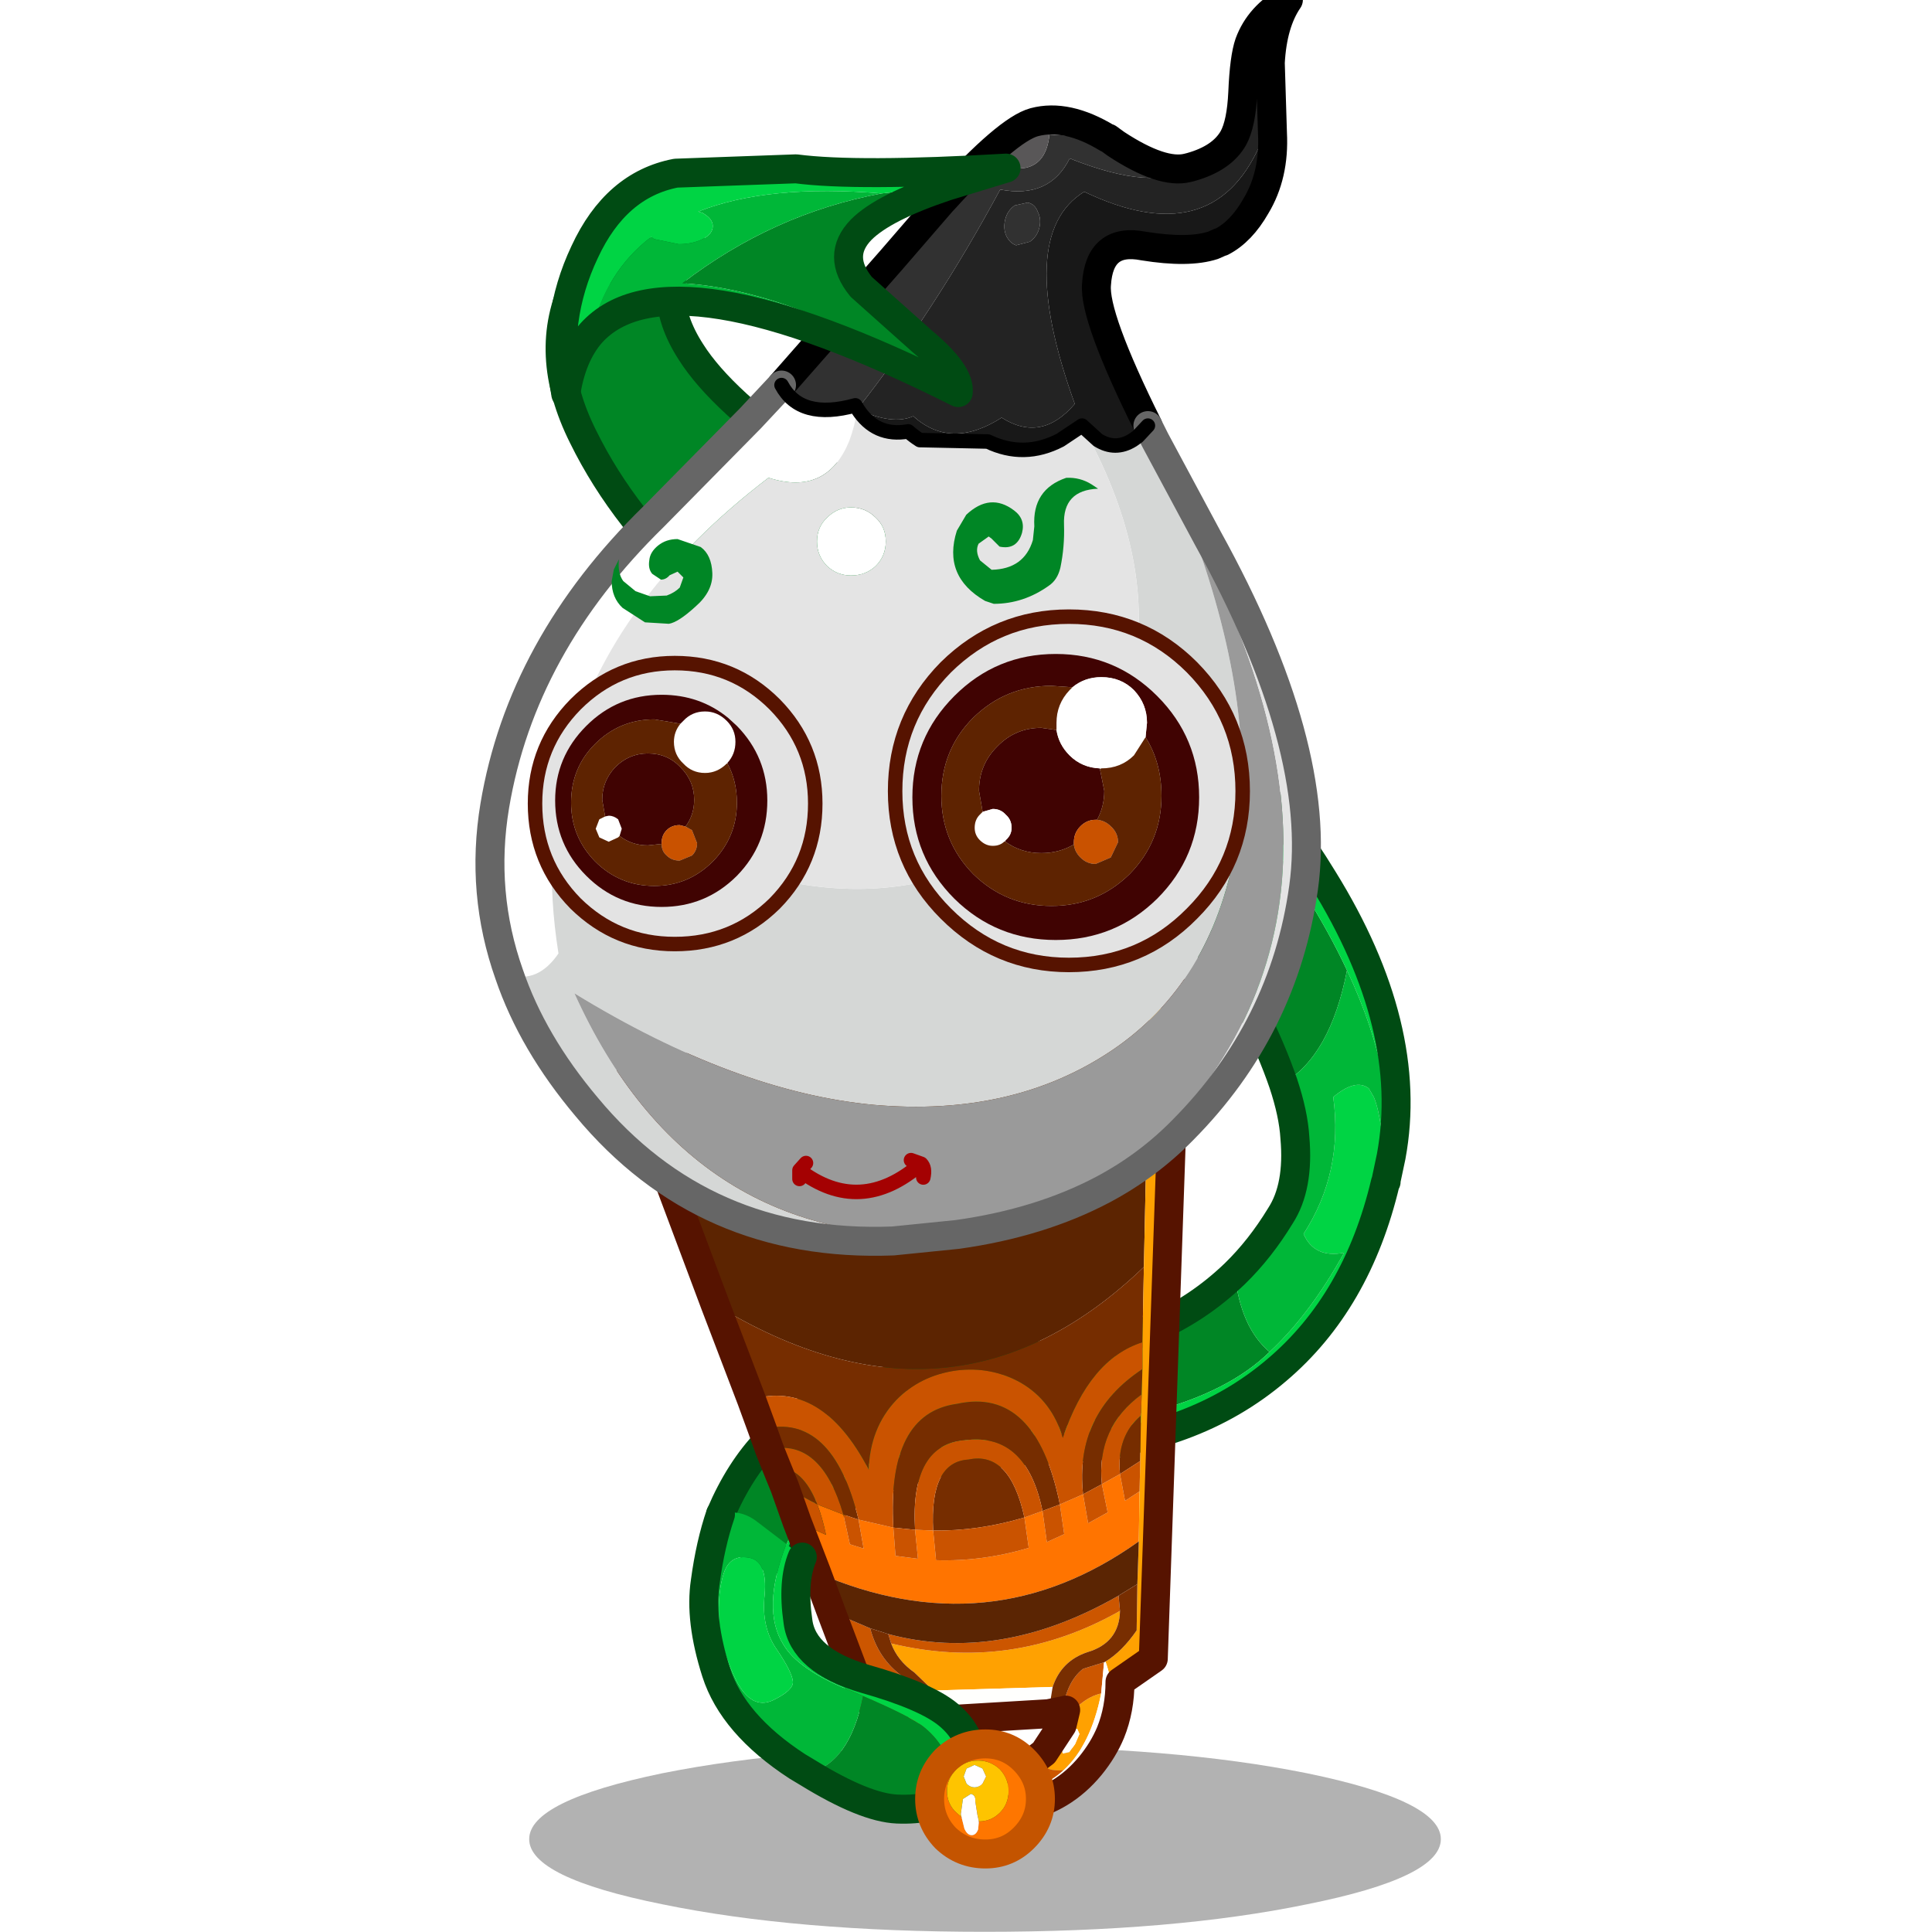 <svg xmlns:ffdec="https://www.free-decompiler.com/flash" xmlns:xlink="http://www.w3.org/1999/xlink" ffdec:objectType="frame" height="90" width="90" xmlns="http://www.w3.org/2000/svg"><use ffdec:characterId="25" height="96.4" transform="translate(0 -6.4)" width="90" xlink:href="#a"/><defs><g id="a" transform="translate(0 6.4)"><use ffdec:characterId="5" height="90" width="90" xlink:href="#b"/><use ffdec:characterId="24" height="133.9" transform="matrix(.72 0 0 .72 22.146 -6.414)" width="64.05" xlink:href="#c"/></g><g id="t"><use ffdec:characterId="1" height="0" transform="matrix(.445 0 0 .445 .75 .75)" width="0" xlink:href="#sprite3"/><use ffdec:characterId="3" height="45.95" transform="scale(1.827 1.959)" width="49.25" xlink:href="#d"/></g><g id="c" transform="translate(-36.3 19.6)"><use ffdec:characterId="6" height="93.45" transform="matrix(.937 0 0 .937 40.83 3.74)" width="59.75" xlink:href="#e"/><use ffdec:characterId="7" height="12.8" transform="matrix(.937 0 0 .937 39.78 102.303)" width="62.95" xlink:href="#f"/><use ffdec:characterId="8" height="58.5" transform="matrix(.937 0 0 .937 45.35 52.492)" width="39.75" xlink:href="#g"/><use ffdec:characterId="9" height="87.7" transform="matrix(.937 0 0 .937 36.288 -11.64)" width="58.4" xlink:href="#h"/><use ffdec:characterId="10" height="22.35" transform="matrix(.937 0 0 .937 50.142 86.349)" width="20.45" xlink:href="#i"/><use ffdec:characterId="11" height="9.6" transform="matrix(.937 0 0 .937 64.752 101.202)" width="9.65" xlink:href="#j"/><use ffdec:characterId="12" height="17.75" transform="matrix(.937 0 0 .937 40.976 -.893)" width="32.65" xlink:href="#k"/><use ffdec:characterId="13" height="25.05" transform="matrix(.937 0 0 .937 62.987 28.737)" width="25" xlink:href="#l"/><use ffdec:characterId="14" height="19.75" transform="matrix(.937 0 0 .937 64.573 31.62)" width="19.8" xlink:href="#m"/><use ffdec:characterId="15" height="20.4" transform="matrix(.937 0 0 .937 39.689 31.742)" width="20.35" xlink:href="#n"/><use ffdec:characterId="16" height="14.65" transform="matrix(.937 0 0 .937 41.46 34.26)" width="14.65" xlink:href="#o"/><use ffdec:characterId="17" height="3.2" transform="matrix(.937 0 0 .937 56.752 63.9)" width="9.65" xlink:href="#p"/><use ffdec:characterId="18" height="8.7" transform="matrix(.937 0 0 .937 67.215 20.224)" width="10" xlink:href="#q"/><use ffdec:characterId="19" height="5.9" transform="matrix(.937 0 0 .937 45.117 24.186)" width="6.95" xlink:href="#r"/></g><g id="e"><path d="M6.9-18.85Q20.5-5.8 25.5 4.9q-1.15 5.9-4.4 7.8-.75-2.2-2.1-4.95-2.65-5.3-8.1-8.25Q5.45-3.5-4-9.9q-9.45-6.5-14.9-11.35-5.5-4.9-8.35-10.7-2.9-5.8-.5-10.7l7.9-3.05q-2.7 3.65.05 7.9 2.15 3.4 8.35 7.65 3.15 2.2 11.7 7.2l6.65 4.1m13.25 50.1Q17.35 34 12 35.4L1.75 37q-6.55.75-9.65 2.15-4.45 2.05-5.65 6.45-2.55-.45-4.2-3.15 2.6-6.1 7.7-8 5-1.9 11.95-2.65 6.85-.75 10.15-2.15 3.15-1.35 5.7-3.8.4 3.7 2.4 5.4" fill="#008625" fill-rule="evenodd" transform="translate(29.85 46.7)"/><path d="m6.9-18.85 3.45 2.4Q18.8-9.7 23.85-1.4q6.35 10.25 4.7 19.15l-.35 1.65q1-6.65-2.7-14.5-5-10.7-18.6-23.75m13.25 50.1q2.8-2.6 5.15-6.85-2.05.4-2.8-1.3 2.75-4.25 2.05-9.45 1.55-1.3 2.45-.6l.35.6q.6 1.4.85 5.75v.1l-.05.05q-1.95 8.25-7.5 12.95-5.8 4.95-14.7 5.4-17.15.8-18.2 7.85l-1.3-.15q1.2-4.4 5.65-6.45 3.1-1.4 9.65-2.15L12 35.4q5.35-1.4 8.15-4.15" fill="#00d444" fill-rule="evenodd" transform="translate(29.85 46.7)"/><path d="M25.5 4.9q3.7 7.85 2.7 14.5-.25-4.35-.85-5.75l-.35-.6q-.9-.7-2.45.6.7 5.2-2.05 9.45.75 1.7 2.8 1.3-2.35 4.25-5.15 6.85-2-1.7-2.4-5.4 1.75-1.7 3.15-4 1.3-2 1-5.4-.1-1.65-.8-3.75 3.25-1.9 4.4-7.8" fill="#00b738" fill-rule="evenodd" transform="translate(29.85 46.7)"/><path d="m58.05 66.1.35-1.65q1.65-8.9-4.7-19.15-5.05-8.3-13.5-15.05l-3.45-2.4-6.65-4.1q-8.55-5-11.7-7.2-6.2-4.25-8.35-7.65Q7.3 4.65 10 1L2.1 4.05q-2.4 4.9.5 10.7 2.85 5.8 8.35 10.7 5.45 4.85 14.9 11.35 9.45 6.4 14.9 9.4 5.45 2.95 8.1 8.25 1.35 2.75 2.1 4.95.7 2.1.8 3.75.3 3.4-1 5.4-1.4 2.3-3.15 4-2.55 2.45-5.7 3.8-3.3 1.4-10.15 2.15-6.95.75-11.95 2.65-5.1 1.9-7.7 8 1.65 2.7 4.2 3.15l1.3.15q1.05-7.05 18.2-7.85 8.9-.45 14.7-5.4 5.55-4.7 7.5-12.95l.05-.05v-.1z" fill="none" stroke="#004b13" stroke-linecap="round" stroke-linejoin="round" stroke-width="2"/></g><g id="g"><path d="m-12.95-6.6-5.9-15.75 35.9-5.6-.4 18.75Q3.5 3.45-12.95-6.6" fill="#5c2401" fill-rule="evenodd" transform="translate(19.85 29.25)"/><path d="m-8.15 6-.55-1.35q1.8-.05 2.8 2.55L-8.15 6M-9.2 3.4-9.7 2Q-4.85.8-3.05 8.25L-4.1 7.9q-1.55-5.3-5.1-4.5m-1.25-3.45-2.5-6.55Q3.5 3.45 16.65-9.2l-.1 5.2q-3.65 1.15-5.5 6.6-.75-2.55-2.9-3.8Q6.1-2.35 3.7-2.05 1.2-1.7-.45 0q-1.8 1.9-1.9 4.8-3.25-6.25-8.1-4.85m27-2.1L16.5-.4q-3.15 2.3-2.75 6.2l-1.3.7q-.6-5.55 4.1-8.65m-.1 3.2L16.4 4.2l-1.4.9q-.25-2.6 1.45-4.05M.85 8.95l-1.5-.15Q-1.1.9 3.75.25q5.45-1.2 7.1 6.95l-1.2.45q-1.1-5.35-5.2-4.9-3.95.2-3.6 6.2M2.1 9q-.25-4.75 2.45-4.9 2.85-.6 3.85 4-3.2.95-6.3.9" fill="#762d00" fill-rule="evenodd" transform="translate(19.85 29.25)"/><path d="M-5.95 11.9-7.3 8.4l2 .9q-.25-1.2-.6-2.1l1.8.7.45 2.05.95.3-.35-2 2.4.55.15 1.95 1.55.2-.2-2L2.1 9l.2 2.05q3.2.1 6.4-.85l-.3-2.1 1.25-.45.3 2.15 1.2-.55-.3-2.05 1.6-.7.35 2 1.35-.75-.4-1.95L15 5.1l.35 1.85 1-.65-.05 3.45Q6 17.1-5.95 11.9" fill="#ff7400" fill-rule="evenodd" transform="translate(19.85 29.25)"/><path d="m17.05-27.95 1.85-.3-1.6 46.1-2.3 1.6q0 1.9-.65 3.5.4-2.85-.35-4.9 1.15-.7 2.15-2.15l.05-3.2.1-2.95.05-3.45.05-2.1.05-3.15.05-1.45.05-1.75V-4l.1-5.2.4-18.75m-14.95 48L.8 18.8q-1.15-.8-1.6-2 8.3 2 15.8-2.25-.05 2.2-2.25 2.85-1.8.6-2.4 2.4l-8.25.25m7.45 4.45.2-.15 1.25-1.9q1.2-1.85 2.7-2.2-.7 3.55-2.6 5.3-1.65.15-1.55-1.05m2.65-1.45-.15-.35-.4.05-.5.55-.2.7.1.4.45-.1.4-.55.3-.7" fill="#ffa101" fill-rule="evenodd" transform="translate(19.85 29.25)"/><path d="M2.55 26.85Q.15 25.1-.8 21.35l-1.9-.8-2.25-5.95 2.7 1.15q.55 2.1 2.2 3.3 1.35.95 2.1 2.85.55 2.1 1.95 3 1.3.85 2.9.65 1.55-.15 2.65-1.05-.1 1.2 1.55 1.05-2.9 2.65-8.55 1.3M-.8 16.8l-.2-.65q7.7 2.05 15.9-2.65l.1 1.05Q7.5 18.8-.8 16.8M11 22.45l.25-1.05-.2.05q.25-2 1.4-2.9l1.45-.45-.2 2.15q-1.5.35-2.7 2.2" fill="#cc5600" fill-rule="evenodd" transform="translate(19.85 29.25)"/><path d="M14.35 22.95q-.5 1.2-1.4 2.3-1.9 2.3-4.7 2.85-2.95.6-5.35-.95l-.35-.3q5.65 1.35 8.55-1.3 1.9-1.75 2.6-5.3l.2-2.15.1-.05q.75 2.05.35 4.9m-11-.9-1.25-2 8.25-.25-.3 1.85-6.7.4m8.85 1-.3.7-.4.55-.45.1-.1-.4.2-.7.5-.55.4-.05.15.35" fill="#fffffd" fill-rule="evenodd" transform="translate(19.85 29.25)"/><path d="m-4.95 14.6-1-2.7Q6 17.1 16.3 9.75l-.1 2.95-1.3.8Q6.7 18.2-1 16.15l-1.25-.4-2.7-1.15" fill="#5b2503" fill-rule="evenodd" transform="translate(19.85 29.25)"/><path d="M-7.3 8.4-8.15 6l2.25 1.2q-1-2.6-2.8-2.55l-.5-1.25q3.55-.8 5.1 4.5l1.05.35Q-4.85.8-9.7 2l-.75-2.05q4.85-1.4 8.1 4.85.1-2.9 1.9-4.8Q1.2-1.7 3.7-2.05q2.4-.3 4.45.85 2.15 1.25 2.9 3.8 1.85-5.45 5.5-6.6v1.85q-4.7 3.1-4.1 8.65l-1.6.7Q9.2-.95 3.75.25-1.1.9-.65 8.8l1.5.15.2 2-1.55-.2-.15-1.95-2.4-.55.35 2-.95-.3-.45-2.05-1.8-.7q.35.9.6 2.1l-2-.9M16.5-.4l-.05 1.45Q14.75 2.5 15 5.1l1.4-.9-.05 2.1-1 .65L15 5.1l-1.25.7q-.4-3.9 2.75-6.2M2.1 9 .85 8.95q-.35-6 3.6-6.2 4.1-.45 5.2 4.9L8.4 8.1l.3 2.1q-3.2.95-6.4.85L2.1 9q3.1.05 6.3-.9-1-4.6-3.85-4-2.7.15-2.45 4.9m10.35-2.5 1.3-.7.4 1.95-1.35.75-.35-2m-1.6.7.3 2.05-1.2.55-.3-2.15 1.2-.45" fill="#ca5300" fill-rule="evenodd" transform="translate(19.85 29.25)"/><path d="m16.2 12.7-.05 3.2q-1 1.45-2.15 2.15l-.1.05-1.45.45q-1.15.9-1.4 2.9l-1 .2.3-1.85q.6-1.8 2.4-2.4 2.2-.65 2.25-2.85l-.1-1.05 1.3-.8M-1 16.15l.2.65q.45 1.2 1.6 2l1.3 1.25 1.25 2-1.3-.15Q1.3 20-.05 19.05q-1.65-1.2-2.2-3.3l1.25.4" fill="#782e01" fill-rule="evenodd" transform="translate(19.85 29.25)"/><path d="m36.9 1.3 1.85-.3-1.6 46.1-2.3 1.6q0 1.9-.65 3.5-.5 1.2-1.4 2.3-1.9 2.3-4.7 2.85-2.95.6-5.35-.95l-.35-.3q-2.4-1.75-3.35-5.5l-1.9-.8-2.25-5.95-1-2.7-1.35-3.5-.85-2.4-.55-1.35-.5-1.25-.5-1.4-.75-2.05-2.5-6.55L1 6.9l35.9-5.6m-15 49.85 1.3.15 6.7-.4 1-.2.2-.05-.25 1.05-1.25 1.9-.2.15q-1.1.9-2.65 1.05-1.6.2-2.9-.65-1.4-.9-1.95-3z" fill="none" stroke="#561300" stroke-linecap="round" stroke-linejoin="round" stroke-width="2"/></g><g id="h"><path d="M-26.85 24.45q-2-5.65-1-11.65Q-26 1.75-16.9-7.15l6.7-6.8 2.15-2.3q1.3 2.45 5.1 1.4l.15.25q-.2 1.2-.55 2.15-1.55 3.9-5.6 2.6-10.8 8.25-13.8 18.8-1.9 6.55-.7 14.05-1.45 2.1-3.4 1.45M-3.25-7.8q1 0 1.7.7.7.65.7 1.65 0 1-.7 1.7-.7.65-1.7.65-.95 0-1.65-.65-.7-.7-.7-1.7t.7-1.65q.7-.7 1.65-.7" fill="#fff" fill-rule="evenodd" transform="translate(29.2 43.85)"/><path d="m4.1 42.4-4.45.45q-13.05.5-21.15-9.25-3.75-4.45-5.35-9.15 1.95.65 3.4-1.45-1.2-7.5.7-14.05 6.6 7.55 15.4 9.15 8.15 1.55 14.9-2.35 6.85-3.9 8.55-11.35 1.85-7.85-2.85-16.85l-.55-1 1.1 1q1.2.75 2.4 0l.35-.25 3.85 6.75q4.55 12.45 2.9 21.7-1.65 9.3-8.55 13.95Q7.9 34.3-1.7 33.45q-9.55-.9-20.65-7.7Q-14.3 43.55 4.1 42.4" fill="#d5d7d6" fill-rule="evenodd" transform="translate(29.2 43.85)"/><path d="M14.15 39.3Q9.8 41.6 4.1 42.4q-18.4 1.15-26.45-16.65 11.1 6.8 20.65 7.7 9.6.85 16.45-3.75 6.9-4.65 8.55-13.95 1.65-9.25-2.9-21.7 15 28.25-6.25 45.25" fill="#9a9a9a" fill-rule="evenodd" transform="translate(29.2 43.85)"/><path d="m17.25-13.45.5 1 3.65 6.8q7.95 14.4 6.6 24.1-1.35 9.7-8.35 16.75-2.4 2.45-5.5 4.1 21.25-17 6.25-45.25l-3.85-6.75.7-.75m-4.55 0 .55 1q4.7 9 2.85 16.85-1.7 7.45-8.55 11.35-6.75 3.9-14.9 2.35-8.8-1.6-15.4-9.15 3-10.55 13.8-18.8 4.05 1.3 5.6-2.6.35-.95.55-2.15 1.25 1.95 3.5 1.55.4.35.8.6l4.7.1q2.5 1.2 5-.1l1.5-1M-3.25-7.8q-.95 0-1.65.7-.7.65-.7 1.65 0 1 .7 1.7.7.65 1.65.65 1 0 1.7-.65.7-.7.7-1.7t-.7-1.65q-.7-.7-1.7-.7" fill="#e4e4e4" fill-rule="evenodd" transform="translate(29.2 43.85)"/><path d="m-8.05-16.25 7.6-8.65 3.5-4.05.1-.1 3.9-2.75q.3.8 1.75.55 1.45-.3 1.65-2.3l4 .25h.05l.55.4q3.2 2.1 4.95 1.65l.2-.05q-2.45 1.75-8.35-.6-1.4 2.8-4.8 2.15Q2.55-21.4-2.8-14.6l-.15-.25q-3.8 1.05-5.1-1.4M9.65-28.2q.25.5.1 1.1-.15.6-.65.95l-.95.25q-.45-.15-.7-.7-.2-.5-.05-1.1.15-.6.65-.95l.9-.2q.5.1.7.65" fill="#313131" fill-rule="evenodd" transform="translate(29.2 43.85)"/><path d="M3.15-29.05q4.4-4.85 6.25-5.35 2.25-.6 5.05 1.1l-4-.25q-.2 2-1.65 2.3-1.45.25-1.75-.55l-3.9 2.75" fill="#595758" fill-rule="evenodd" transform="translate(29.2 43.85)"/><path d="M20.2-31.3q2.15-.6 2.95-2 .55-1 .65-3.15.1-2.4.45-3.4.7-1.9 2.7-3-1.1 1.6-1.25 4.35l.15 4.85q.15 2.9-1.15 5.05-1 1.75-2.35 2.45 2.35-1.75 2.6-6.6-3.3 7.35-12.1 3.15-4.85 3-.65 14.65-2.3 2.7-5.05.95-3.5 2.25-6.1-.1-1.45.65-3.85-.5 5.35-6.8 9.85-15.15 3.4.65 4.8-2.15 5.9 2.35 8.35.6m2 5.2-.45.2v-.2h.45M9.65-28.2q-.2-.55-.7-.65l-.9.2q-.5.35-.65.95-.15.6.05 1.1.25.55.7.7l.95-.25q.5-.35.65-.95.15-.6-.1-1.1" fill="#232323" fill-rule="evenodd" transform="translate(29.2 43.85)"/><path d="m22.35-26.15-.15.05h-.45v.2q-1.7.55-4.8.05-3.05-.6-3.25 2.65-.2 2.2 3.55 9.75l-.7.75-.35.25q-1.2.75-2.4 0l-1.1-1-1.5 1q-2.5 1.3-5 .1l-4.7-.1q-.4-.25-.8-.6-2.25.4-3.5-1.55 2.4 1.15 3.85.5 2.6 2.35 6.1.1 2.75 1.75 5.05-.95Q8-26.6 12.85-29.6q8.8 4.2 12.1-3.15-.25 4.85-2.6 6.6" fill="#181818" fill-rule="evenodd" transform="translate(29.2 43.85)"/><path d="M49.4 12.55q2.15-.6 2.95-2 .55-1 .65-3.15.1-2.4.45-3.4.7-1.9 2.7-3-1.1 1.6-1.25 4.35l.15 4.85q.15 2.9-1.15 5.05-1 1.75-2.35 2.45m-.15.05-.45.2q-1.7.55-4.8.05-3.05-.6-3.25 2.65-.2 2.2 3.55 9.75m-25.3-2.8 7.6-8.65 3.5-4.05.1-.1q4.4-4.85 6.25-5.35 2.25-.6 5.05 1.1h.05l.55.4q3.2 2.1 4.95 1.65l.2-.05" fill="none" stroke="#000" stroke-linecap="round" stroke-linejoin="round" stroke-width="2"/><path d="m46.45 30.4.5 1 3.65 6.8q7.95 14.4 6.6 24.1-1.35 9.7-8.35 16.75-2.4 2.45-5.5 4.1-4.35 2.3-10.05 3.1l-4.45.45q-13.05.5-21.15-9.25Q3.95 73 2.35 68.3q-2-5.65-1-11.65Q3.2 45.6 12.3 36.7l6.7-6.8 2.15-2.3" fill="none" stroke="#666" stroke-linecap="round" stroke-linejoin="round" stroke-width="2"/><path d="m12.7-13.45-1.5 1q-2.5 1.3-5 .1l-4.7-.1q-.4-.25-.8-.6-2.25.4-3.5-1.55l-.15-.25q-3.8 1.05-5.1-1.4m24.6 3.55.7-.75m-4.55 0 1.1 1q1.2.75 2.4 0l.35-.25" fill="none" stroke="#000" stroke-linecap="round" stroke-linejoin="round" transform="translate(29.2 43.85)"/></g><g id="i"><path d="m8.05 9.3-.1.05q-1.3 1-3.8.9-2.25-.1-6.15-2.5 2.85-.6 3.8-5.3 3.25 1.4 4.15 2.1 2.2 1.75 2.1 4.75" fill="#008625" fill-rule="evenodd" transform="translate(10.2 11.1)"/><path d="m-2 7.75-.75-.45Q-7.2 4.4-8.35.8-9.5-2.8-9.1-5.45q.35-2.6 1.05-4.65 1.3-.4 2.45.45l2.1 1.6q-1.75 4.5-.2 6.95Q-2.7.6.75 2l1.05.45Q.85 7.15-2 7.75M-6.05-7.1q-1.3-.25-1.75 1-.45 1.3-.35 3.35Q-8-.7-6.95 1.4q1.05 2 2.5 1.35 1.45-.7 1.4-1.3-.05-.65-1.1-2.2-1.1-1.55-.85-3.8.2-2.3-1.05-2.55" fill="#00b738" fill-rule="evenodd" transform="translate(10.2 11.1)"/><path d="m-3.5-8.05 1.1.9q-.7 1.7-.3 4.45.35 2.7 4.6 3.95 4.25 1.2 5.8 2.5 1.55 1.3 1.55 2.95 0 1.6-1.2 2.6.1-3-2.1-4.75-.9-.7-4.15-2.1L.75 2Q-2.7.6-3.7-1.1q-1.55-2.45.2-6.95m-2.55.95Q-4.8-6.85-5-4.55q-.25 2.25.85 3.8Q-3.1.8-3.05 1.45q.05.6-1.4 1.3-1.45.65-2.5-1.35Q-8-.7-8.15-2.75q-.1-2.05.35-3.35.45-1.25 1.75-1" fill="#00d444" fill-rule="evenodd" transform="translate(10.2 11.1)"/><path d="m8.2 18.85-.75-.45Q3 15.5 1.85 11.9.7 8.3 1.1 5.65 1.45 3.05 2.15 1M7.8 3.95q-.7 1.7-.3 4.45.35 2.7 4.6 3.95 4.25 1.2 5.8 2.5 1.55 1.3 1.55 2.95 0 1.6-1.2 2.6l-.1.05q-1.3 1-3.8.9-2.25-.1-6.15-2.5" fill="none" stroke="#004b13" stroke-linecap="round" stroke-linejoin="round" stroke-width="2"/></g><g id="j"><path d="M-.4 1.55q.85 0 1.45-.6t.6-1.5q0-.85-.6-1.5-.65-.6-1.5-.6-.9 0-1.5.6-.65.65-.65 1.5 0 .9.65 1.5l.35.3.2.8q.2.45.5.45t.45-.4l.05-.55M.05-3.8q1.55 0 2.65 1.1Q3.85-1.55 3.85 0q0 1.55-1.15 2.7Q1.6 3.8.05 3.8q-1.6 0-2.75-1.1Q-3.8 1.55-3.8 0q0-1.55 1.1-2.7Q-1.55-3.8.05-3.8" fill="#fe7600" fill-rule="evenodd" transform="translate(4.8 4.8)"/><path d="m-.7-2.35-.55.25-.2.55.2.5Q-1-.8-.7-.8q.3 0 .55-.25l.25-.5-.25-.55-.55-.25m-.9 3.6-.35-.3q-.65-.6-.65-1.5 0-.85.65-1.5.6-.6 1.5-.6.85 0 1.5.6.6.65.6 1.5 0 .9-.6 1.5t-1.45.6l-.1-.45-.15-.95q.05-.4-.3-.5L-1.5 0l-.15 1.05.05.2" fill="#fec400" fill-rule="evenodd" transform="translate(4.8 4.8)"/><path d="m-.7-2.35.55.25.25.55-.25.5Q-.4-.8-.7-.8q-.3 0-.55-.25l-.2-.5.2-.55.55-.25m.3 3.9-.05.55q-.15.4-.45.4-.3 0-.5-.45l-.2-.8-.05-.2L-1.5 0l.55-.35q.35.1.3.5l.15.95.1.45" fill="#fffeff" fill-rule="evenodd" transform="translate(4.8 4.8)"/><path d="M4.85 1Q6.4 1 7.5 2.1q1.15 1.15 1.15 2.7 0 1.55-1.15 2.7-1.1 1.1-2.65 1.1-1.6 0-2.75-1.1Q1 6.35 1 4.8q0-1.55 1.1-2.7Q3.25 1 4.85 1z" fill="none" stroke="#c45400" stroke-linecap="round" stroke-linejoin="round" stroke-width="2"/></g><g id="k"><path d="m6.75-5.95 4.5-.5Q6.9-5 5.35-3.45 3.6-1.65 5.35.5l4.2 3.75q2.65 2.2 2.5 3.55Q1.2.75-7 .25q6.25-4.8 13.75-6.2" fill="#008625" fill-rule="evenodd" transform="translate(16.3 8.85)"/><path d="M-13.3 3.7q1-4.25 4.15-6.65l.2.15 1.7.35q.95 0 1.65-.35t.7-.9q0-.5-.7-.9l-.3-.1q4.8-1.9 12.65-1.25Q-.75-4.55-7 .25q8.2.5 19.05 7.55-20-10.05-25.35-4.1" fill="#00b738" fill-rule="evenodd" transform="translate(16.3 8.85)"/><path d="M6.75-5.95Q-1.1-6.6-5.9-4.7l.3.1q.7.4.7.9 0 .55-.7.9t-1.65.35l-1.7-.35-.2-.15Q-12.3-.55-13.3 3.7q-1.35 1.55-1.75 4.2-.9-5.15 1.3-9.8 2.15-4.65 6.3-5.45l8.3-.3q4.2.55 14.5-.05l-4.1 1.25-4.5.5" fill="#00d444" fill-rule="evenodd" transform="translate(16.3 8.85)"/><path d="m27.55 2.4 4.1-1.25q-10.3.6-14.5.05l-8.3.3q-4.15.8-6.3 5.45-2.2 4.65-1.3 9.8.4-2.65 1.75-4.2 5.35-5.95 25.35 4.1.15-1.35-2.5-3.55l-4.2-3.75q-1.75-2.15 0-3.95 1.55-1.55 5.9-3z" fill="none" stroke="#004b13" stroke-linecap="round" stroke-linejoin="round" stroke-width="2"/></g><g id="l"><path d="M8.5-8.5Q12-4.95 12 .05 12 5 8.5 8.5 5 12.05 0 12.05q-4.95 0-8.5-3.55Q-12 5-12 .05q0-5 3.5-8.55Q-4.95-12 0-12q5 0 8.5 3.5" fill="#e3e3e3" fill-rule="evenodd" transform="translate(12.5 12.5)"/><path d="M8.5-8.5Q12-4.95 12 .05 12 5 8.5 8.5 5 12.05 0 12.05q-4.95 0-8.5-3.55Q-12 5-12 .05q0-5 3.5-8.55Q-4.95-12 0-12q5 0 8.5 3.5z" fill="none" stroke="#561300" stroke-linecap="round" stroke-linejoin="round" transform="translate(12.5 12.5)"/></g><g id="m" fill-rule="evenodd"><path d="m6.2-4.1.1-1q0-1.3-.9-2.25-.9-.9-2.25-.9-1.15 0-2 .7l-1.45-.1q-3.15 0-5.4 2.2-2.2 2.2-2.2 5.4 0 3.15 2.2 5.4 2.25 2.2 5.4 2.2 3.15 0 5.4-2.2Q7.3 3.1 7.3-.05q0-2.3-1.1-4.05M.05-4.6q.15 1 .9 1.75.85.85 2.1.9v.05l.3 1.5q0 1.1-.5 2h-.1q-.6 0-1.05.45-.45.45-.45 1.1v.15q-1 .6-2.25.6-1.4 0-2.5-.8l.05-.1q.4-.35.4-.85 0-.55-.4-.9-.35-.4-.9-.4l-.7.2L-5.3-.4q0-1.8 1.25-3.05Q-2.8-4.75-1-4.75l1.05.15M9.9.05q0 4.1-2.9 7Q4.1 9.9 0 9.9t-7-2.85q-2.9-2.9-2.9-7t2.9-7q2.9-2.9 7-2.9t7 2.9q2.9 2.9 2.9 7" fill="#400302" transform="translate(9.9 9.85)"/><path d="M1.25 3.3v-.15q0-.65.45-1.1.45-.45 1.05-.45h.1q.55.05.95.45.5.45.5 1.1L3.8 4.2l-1.05.45q-.6 0-1.05-.45-.4-.4-.45-.9" fill="#c95200" transform="translate(9.9 9.85)"/><path d="M1.15-7.55q.85-.7 2-.7 1.35 0 2.25.9.9.95.9 2.25l-.1 1-.8 1.25q-.9.9-2.25.9h-.1Q1.8-2 .95-2.85.2-3.6.05-4.6v-.5q0-1.3.9-2.25l.2-.2M-3.55 3.1q-.3.3-.8.3t-.9-.4q-.35-.35-.35-.85 0-.55.35-.9l.2-.2.7-.2q.55 0 .9.4.4.35.4.9 0 .5-.4.85l-.1.1" fill="#fff" transform="translate(9.9 9.85)"/><path d="M6.2-4.1Q7.3-2.35 7.3-.05q0 3.15-2.2 5.4-2.25 2.2-5.4 2.2-3.15 0-5.4-2.2-2.2-2.25-2.2-5.4 0-3.2 2.2-5.4 2.25-2.2 5.4-2.2l1.45.1-.2.2q-.9.95-.9 2.25v.5L-1-4.75q-1.8 0-3.05 1.3Q-5.3-2.2-5.3-.4l.25 1.45-.2.2q-.35.35-.35.9 0 .5.35.85.4.4.9.4t.8-.3h.05q1.1.8 2.5.8 1.25 0 2.25-.6.05.5.45.9.45.45 1.05.45L3.8 4.2l.5-1.05q0-.65-.5-1.1-.4-.4-.95-.45.5-.9.5-2l-.3-1.5.1-.05q1.35 0 2.25-.9l.8-1.25" fill="#5e2301" transform="translate(9.9 9.85)"/></g><g id="n"><path d="M0-9.7q4.05 0 6.9 2.85Q9.7-4 9.7 0q0 4.05-2.8 6.9Q4.05 9.7 0 9.7q-4 0-6.85-2.8-2.8-2.85-2.8-6.9 0-4 2.8-6.85Q-4-9.7 0-9.7" fill="#e3e3e3" fill-rule="evenodd" transform="translate(10.15 10.2)"/><path d="M0-9.7q4.05 0 6.9 2.85Q9.7-4 9.7 0q0 4.05-2.8 6.9Q4.05 9.7 0 9.7q-4 0-6.85-2.8-2.8-2.85-2.8-6.9 0-4 2.8-6.85Q-4-9.7 0-9.7z" fill="none" stroke="#561300" stroke-linecap="round" stroke-linejoin="round" transform="translate(10.15 10.2)"/></g><g id="o" fill-rule="evenodd"><path d="m1.35-5.3.2-.2q.6-.65 1.5-.65.85 0 1.5.65.6.6.6 1.45T4.6-2.6v.05h-.05q-.65.65-1.5.65-.9 0-1.5-.65-.65-.6-.65-1.5 0-.7.45-1.25m-4.2 7.75-.1.1-.65.3-.65-.3-.25-.6.25-.65.4-.2.25-.05q.35 0 .65.25l.25.65-.15.5" fill="#fff" transform="translate(7.3 7.3)"/><path d="M4.6-2.55v-.05q.55-.6.55-1.45t-.6-1.45q-.65-.65-1.5-.65-.9 0-1.5.65l-.2.2-1.8-.3q-2.4 0-4.1 1.7Q-6.2-2.25-6.2.15q0 2.35 1.65 4.05 1.7 1.7 4.1 1.7 2.35 0 4.05-1.7Q5.25 2.5 5.25.15q0-1.5-.65-2.7m.65-2.6Q7.35-3 7.35 0q0 3.05-2.1 5.2Q3.1 7.35.05 7.35q-3.05 0-5.2-2.15Q-7.3 3.05-7.3 0q0-3 2.15-5.15Q-3-7.3.05-7.3q2.65 0 4.6 1.6l.6.55m-9.1 6.25-.2-1.15q0-1.3.9-2.25.95-.95 2.25-.95 1.35 0 2.25.95.95.95.95 2.25Q2.3 1 1.7 1.8l-.4-.1q-.55 0-.9.35t-.35.9V3l-.95.1q-1.1 0-1.95-.65l.15-.5-.25-.65q-.3-.25-.65-.25l-.25.05" fill="#400302" transform="translate(7.3 7.3)"/><path d="m1.7 1.8.45.25.35.9q0 .5-.35.85l-.85.35q-.55 0-.9-.35Q.05 3.5.05 3v-.05q0-.55.35-.9t.9-.35l.4.1" fill="#c95200" transform="translate(7.3 7.3)"/><path d="M4.6-2.55q.65 1.2.65 2.7 0 2.35-1.65 4.05Q1.9 5.9-.45 5.9q-2.4 0-4.1-1.7Q-6.2 2.5-6.2.15q0-2.4 1.65-4.05 1.7-1.7 4.1-1.7l1.8.3Q.9-4.75.9-4.05q0 .9.65 1.5.6.65 1.5.65.85 0 1.5-.65h.05M1.7 1.8q.6-.8.6-1.85 0-1.3-.95-2.25-.9-.95-2.25-.95-1.3 0-2.25.95-.9.95-.9 2.25l.2 1.15-.4.2-.25.65.25.6.65.3.65-.3.1-.1Q-2 3.1-.9 3.1L.05 3q0 .5.35.8.35.35.9.35l.85-.35q.35-.35.35-.85l-.35-.9-.45-.25" fill="#5e2301" transform="translate(7.3 7.3)"/></g><path d="M49.25 45.95H0V0h49.25v45.95" fill="url(#s)" fill-rule="evenodd" id="u"/><path d="M0-6.4q13.05 0 22.25 1.85Q31.5-2.65 31.5 0t-9.25 4.5Q13.05 6.4 0 6.4q-13 0-22.25-1.9-9.2-1.85-9.2-4.5t9.2-4.55Q-13-6.4 0-6.4" fill-opacity=".302" fill-rule="evenodd" transform="translate(31.45 6.4)" id="f"/><path d="m3.45-1.1.7.25q.3.3.15.95m-.15-.95q-4.2 3.65-8.4.45v.6m.45-1.1-.45.5" fill="none" stroke="#a40102" stroke-linecap="round" stroke-linejoin="round" transform="translate(4.8 1.6)" id="p"/><path d="M5-3.6q-2.45.1-2.35 2.5Q2.7.4 2.4 1.85q-.2.85-.8 1.25-1.75 1.25-3.8 1.25l-.6-.2Q-5.75 2.45-4.75-.7l.65-1.1q1.65-1.55 3.3-.3.8.6.55 1.55Q-.6.65-1.8.4l-.55-.55-.2-.15-.7.5q-.25.5.1 1.15l.8.65Q-.1 1.95.5-.05L.6-1Q.45-3.55 2.8-4.35q.95-.05 1.75.45l.45.3" fill="#008625" fill-rule="evenodd" transform="translate(5 4.35)" id="q"/><path d="M-.25-2.5q.55-.45 1.35-.45l1.6.55q.75.55.8 1.8.05 1.25-1.15 2.3Q1.15 2.8.5 2.9l-1.65-.1-1.55-1q-.75-.7-.75-1.85l.15-.8.35-.7q-.1.95.3 1.5l.85.7 1 .35L.35.95q.55-.2.9-.55l.25-.7-.4-.4-.55.25q-.25.3-.6.3l-.6-.4q-.3-.35-.2-.95.05-.55.6-1" fill="#008625" fill-rule="evenodd" transform="translate(3.45 2.95)" id="r"/><use ffdec:characterId="4" height="90" width="90" xlink:href="#t" id="b"/><use ffdec:characterId="2" height="45.95" width="49.25" xlink:href="#u" id="d"/><linearGradient gradientTransform="matrix(.03 0 0 .028 24.6 22.95)" gradientUnits="userSpaceOnUse" id="s" spreadMethod="pad" x1="-819.2" x2="819.2"><stop offset="0" stop-color="#fc0" stop-opacity="0"/><stop offset="1" stop-color="#ffe38e" stop-opacity="0"/></linearGradient></defs></svg>